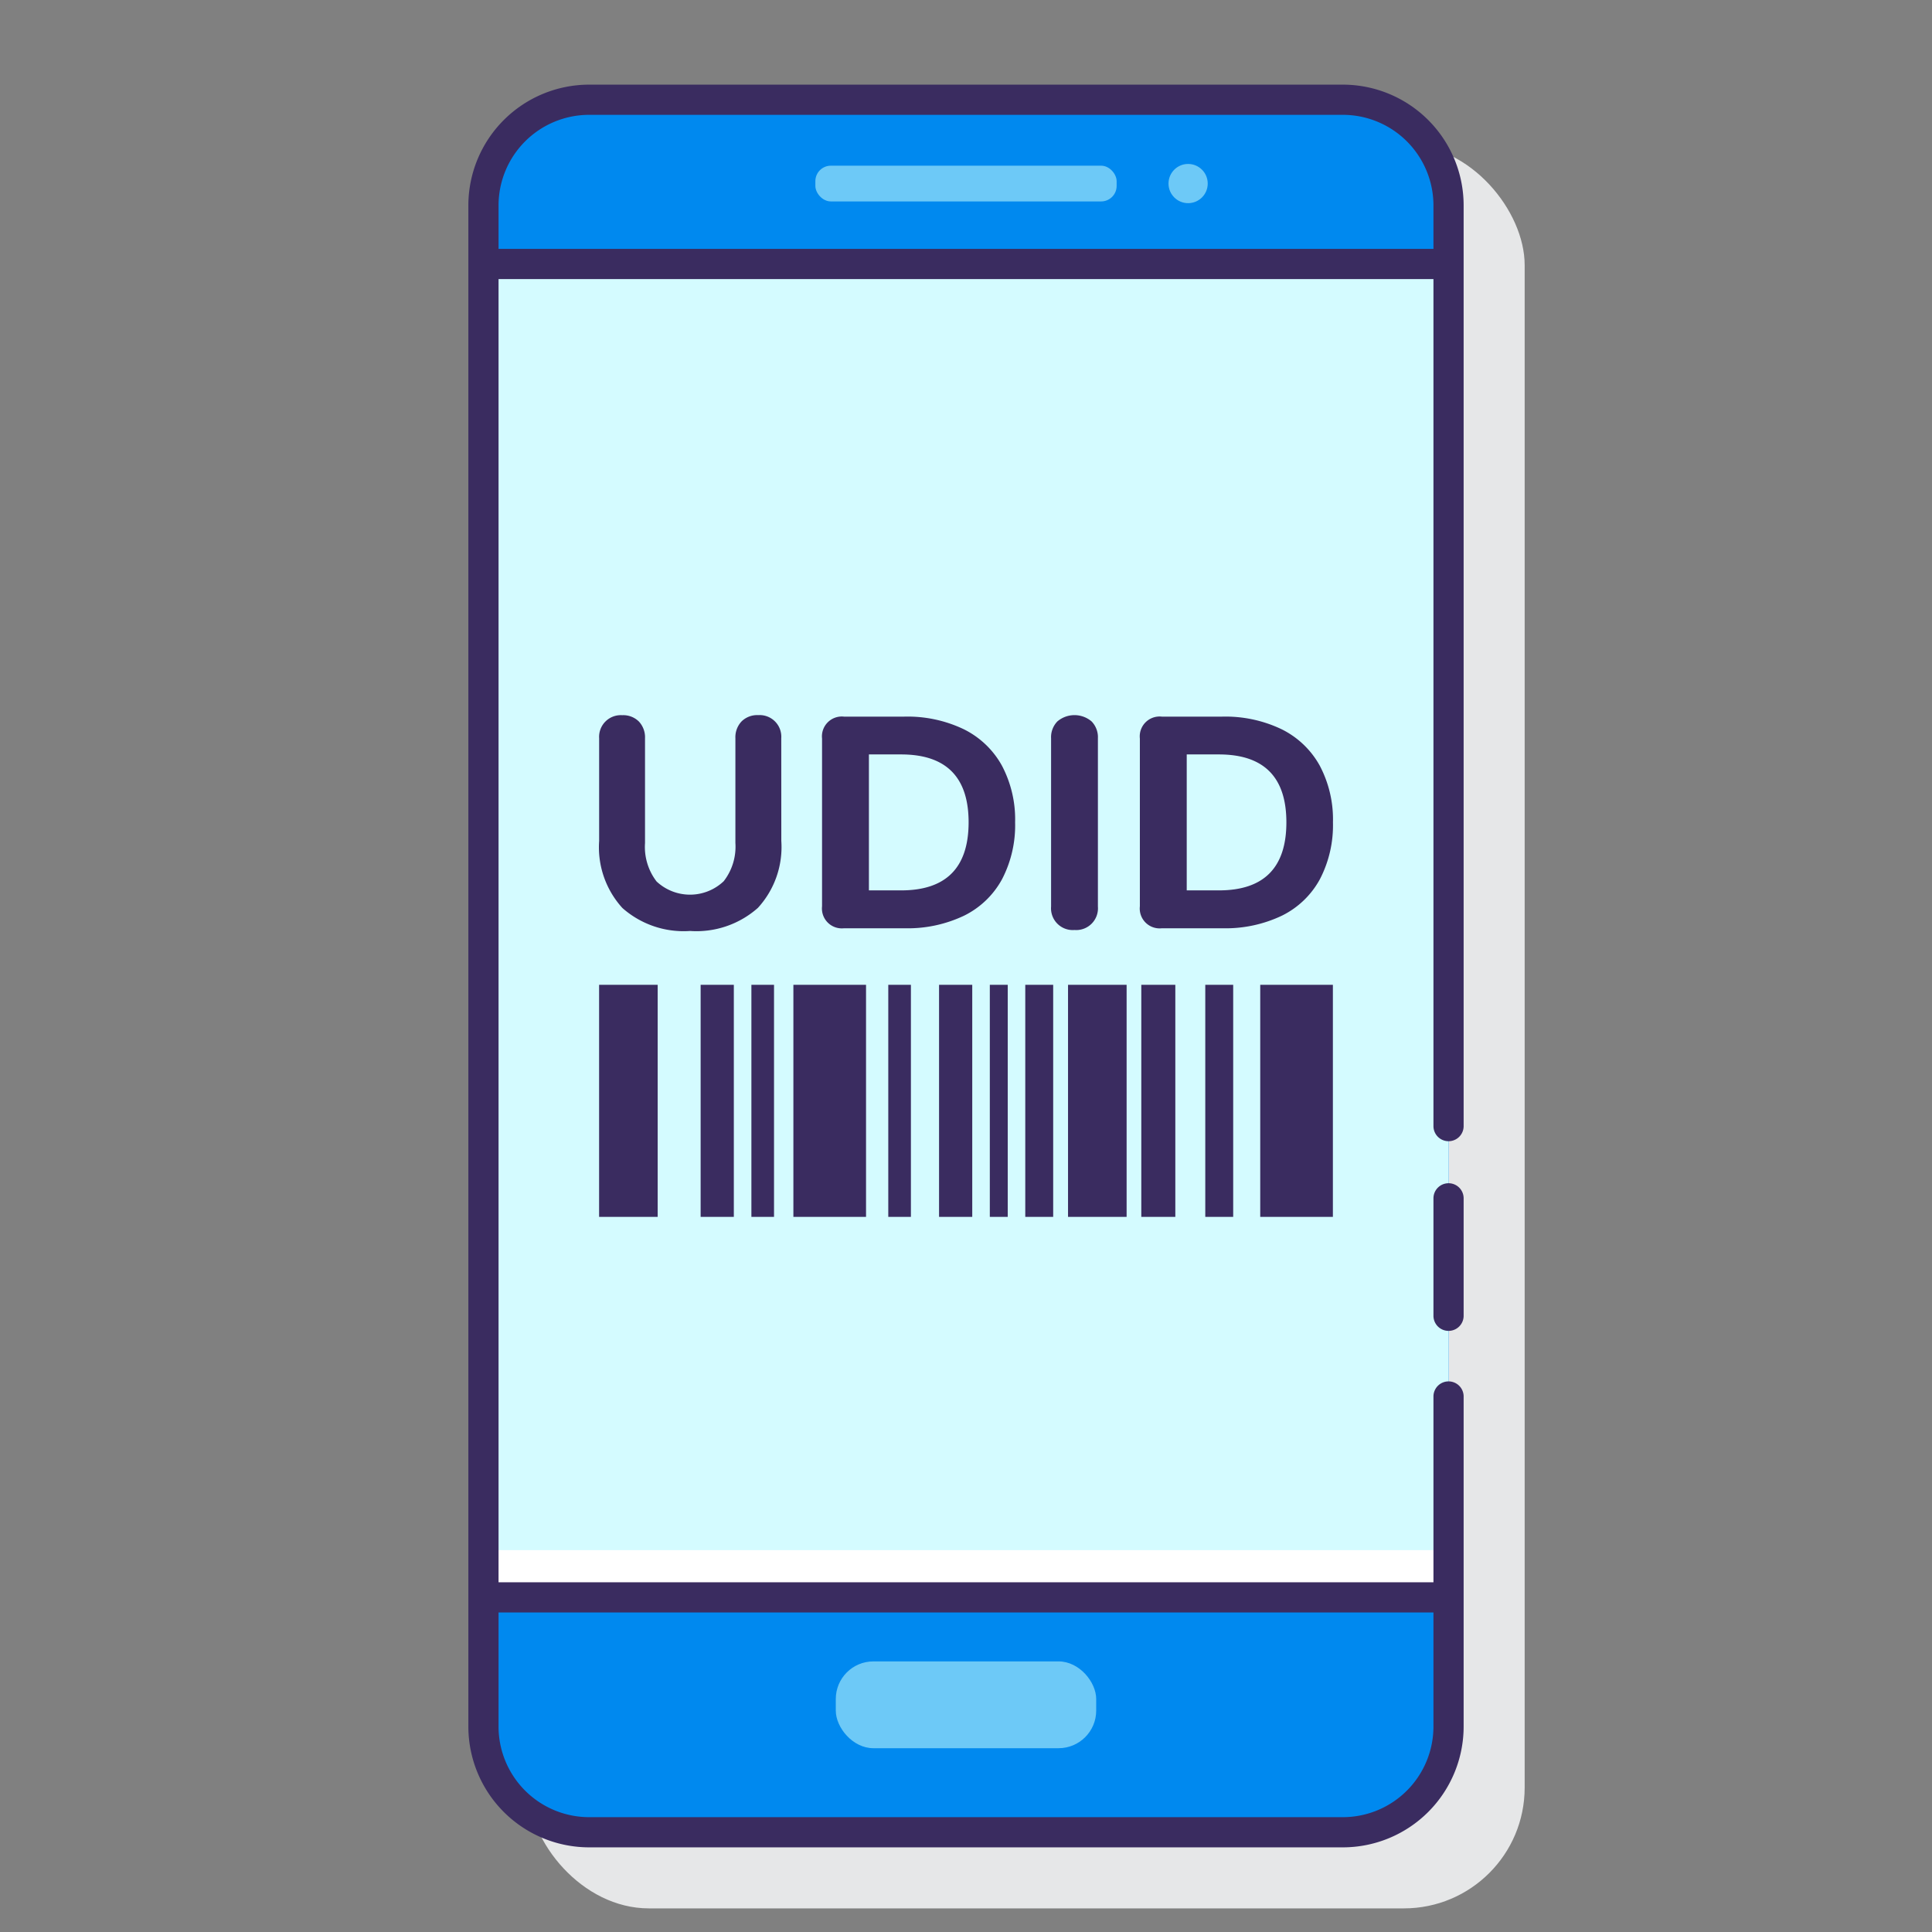 <?xml version="1.0" encoding="UTF-8"?>
<svg xmlns="http://www.w3.org/2000/svg" onmouseup="{ if(window.parent.document.onmouseup) window.parent.document.onmouseup(arguments[0]);}" width="512" viewBox="0 0 128 128" height="512"><rect x="0" y="0" width="128" height="128" fill="#808080" stroke="none"/><rect data-cppathid="10000" y="9.565" x="34.987" width="66.026" rx="8" height="116.87" fill="#e6e7e8"/><path data-cppathid="10001" fill="#0089ef" d="m39.03 6.609h49.94a7 7 0 0 1 7 7v100.747a7.035 7.035 0 0 1 -7.035 7.035h-49.869a7.035 7.035 0 0 1 -7.035-7.035v-100.747a7 7 0 0 1 6.999-7z"/><path data-cppathid="10002" transform="matrix(0 1 -1 0 125.66 -2.34)" fill="#d4fbff" d="m19.831 29.691h88.338v63.939h-88.338z"/><path data-cppathid="10003" fill="#fff" d="m32.03 102.699h63.939v3.13h-63.939z"/><rect data-cppathid="10004" y="10.977" x="54.02" width="19.96" rx="1.026" height="2.368" fill="#6dc9f7"/><circle data-cppathid="10005" r="1.299" fill="#6dc9f7" cy="12.161" cx="78.716"/><rect data-cppathid="10006" y="110.072" x="55.373" width="17.253" rx="2.492" height="5.751" fill="#6dc9f7"/><g fill="#3a2c60"><path data-cppathid="10007" d="m51.761 48.909a1.435 1.435 0 0 0 -1.531-1.53 1.47 1.47 0 0 0 -1.1.417 1.523 1.523 0 0 0 -.408 1.113v6.94a3.728 3.728 0 0 1 -.775 2.535 3.244 3.244 0 0 1 -4.447.016 3.758 3.758 0 0 1 -.766-2.546v-6.94a1.523 1.523 0 0 0 -.408-1.113 1.47 1.47 0 0 0 -1.1-.417 1.437 1.437 0 0 0 -1.531 1.53v6.8a5.973 5.973 0 0 0 1.541 4.444 6.122 6.122 0 0 0 4.484 1.521 6.134 6.134 0 0 0 4.494-1.531 5.961 5.961 0 0 0 1.55-4.434z"/><path data-cppathid="10008" d="m66.376 50.719a5.833 5.833 0 0 0 -2.525-2.406 8.624 8.624 0 0 0 -3.937-.835h-4a1.316 1.316 0 0 0 -1.451 1.452v11.115a1.317 1.317 0 0 0 1.454 1.455h4a8.676 8.676 0 0 0 3.957-.835 5.755 5.755 0 0 0 2.515-2.416 7.731 7.731 0 0 0 .865-3.767 7.616 7.616 0 0 0 -.878-3.763zm-6.676 8.271h-2.132v-9.007h2.132q4.473 0 4.473 4.5-.004 4.507-4.473 4.507z"/><path data-cppathid="10009" d="m71.188 61.615a1.441 1.441 0 0 0 1.551-1.551v-11.155a1.5 1.5 0 0 0 -.418-1.113 1.749 1.749 0 0 0 -2.267 0 1.5 1.5 0 0 0 -.417 1.113v11.155a1.44 1.44 0 0 0 1.551 1.551z"/><path data-cppathid="10010" d="m87.433 50.719a5.835 5.835 0 0 0 -2.526-2.406 8.621 8.621 0 0 0 -3.937-.835h-4a1.315 1.315 0 0 0 -1.451 1.452v11.115a1.316 1.316 0 0 0 1.455 1.455h4a8.67 8.67 0 0 0 3.957-.835 5.757 5.757 0 0 0 2.516-2.416 7.742 7.742 0 0 0 .865-3.767 7.616 7.616 0 0 0 -.879-3.763zm-6.681 8.271h-2.128v-9.007h2.128q4.475 0 4.474 4.5 0 4.507-4.474 4.507z"/><path data-cppathid="10011" d="m39.692 65.246h3.881v15.375h-3.881z"/><path data-cppathid="10012" d="m70.76 65.246h3.881v15.375h-3.881z"/><path data-cppathid="10013" d="m52.564 65.246h4.813v15.375h-4.813z"/><path data-cppathid="10014" d="m83.494 65.246h4.813v15.375h-4.813z"/><path data-cppathid="10015" d="m46.419 65.246h2.199v15.375h-2.199z"/><path data-cppathid="10016" d="m62.215 65.246h2.199v15.375h-2.199z"/><path data-cppathid="10017" d="m67.927 65.246h1.849v15.375h-1.849z"/><path data-cppathid="10018" d="m79.853 65.246h1.849v15.375h-1.849z"/><path data-cppathid="10019" d="m49.782 65.246h1.499v15.375h-1.499z"/><path data-cppathid="10020" d="m58.851 65.246h1.499v15.375h-1.499z"/><path data-cppathid="10021" d="m65.578 65.246h1.187v15.375h-1.187z"/><path data-cppathid="10022" d="m75.614 65.246h2.254v15.375h-2.254z"/><path data-cppathid="10023" d="m88.97 5.608h-49.94a8.009 8.009 0 0 0 -8 8v100.784a8.009 8.009 0 0 0 8 8h49.94a8.009 8.009 0 0 0 8-8v-21.871a1 1 0 1 0 -2 0v12.308h-61.94v-86.338h61.94v56.117a1 1 0 0 0 2 0v-61a8.009 8.009 0 0 0 -8-8zm6 101.221v7.563a6.007 6.007 0 0 1 -6 6h-49.94a6.007 6.007 0 0 1 -6-6v-7.563zm-61.94-90.338v-2.883a6.007 6.007 0 0 1 6-6h49.94a6.007 6.007 0 0 1 6 6v2.883z"/><path data-cppathid="10024" d="m95.97 78.392a1 1 0 0 0 -1 1v7.782a1 1 0 0 0 2 0v-7.782a1 1 0 0 0 -1-1z"/></g></svg>